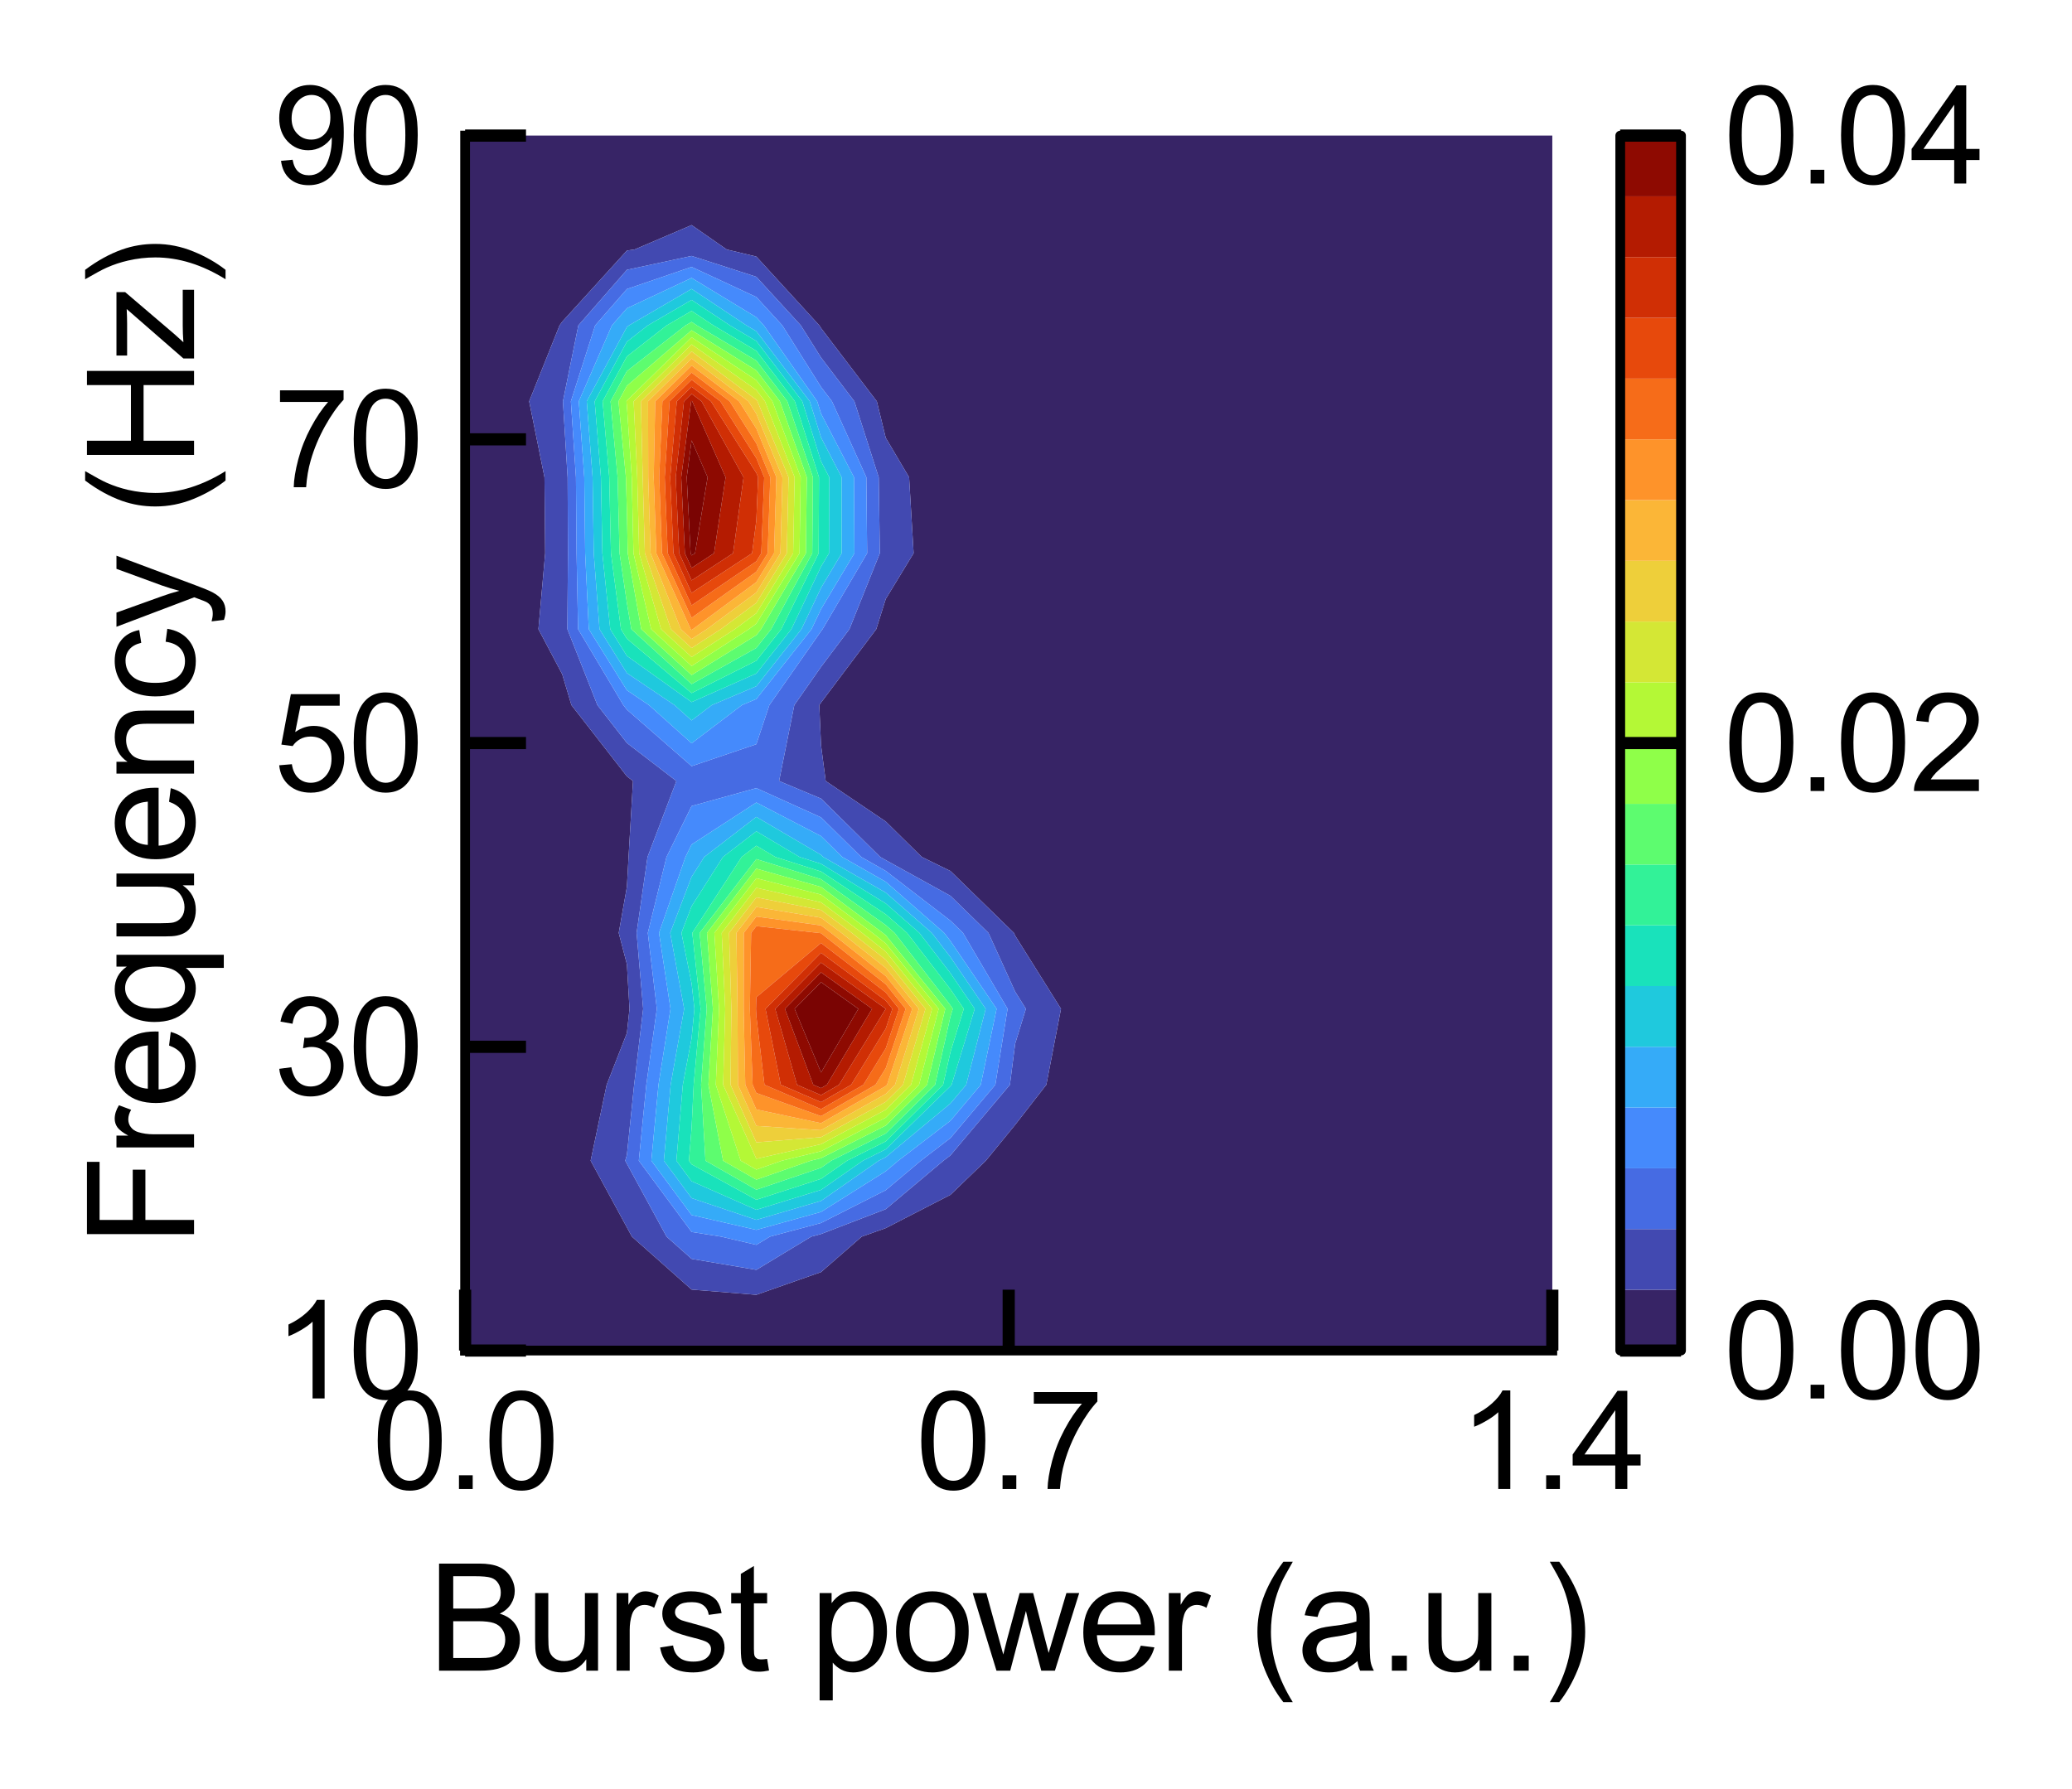 <?xml version="1.0" encoding="utf-8" standalone="no"?>
<!DOCTYPE svg PUBLIC "-//W3C//DTD SVG 1.1//EN"
  "http://www.w3.org/Graphics/SVG/1.1/DTD/svg11.dtd">
<svg xmlns:xlink="http://www.w3.org/1999/xlink" width="170.152pt" height="146.95pt" viewBox="0 0 170.152 146.95" xmlns="http://www.w3.org/2000/svg" version="1.1">
 <defs>
  <style type="text/css">*{stroke-linejoin: round; stroke-linecap: butt}</style>
 </defs>
 <g id="figure_1">
  <g id="patch_1">
   <path d="M 0 146.95 
L 170.152 146.95 
L 170.152 0 
L 0 0 
z
" style="fill: #ffffff"/>
  </g>
  <g id="axes_1">
   <g id="patch_2">
    <path d="M 38.195 110.929 
L 127.475 110.929 
L 127.475 11.137 
L 38.195 11.137 
z
" style="fill: #ffffff"/>
   </g>
   <g id="PathCollection_1">
    <path d="M 14.281 114.047 
L 19.595 114.047 
L 24.91 114.047 
L 30.224 114.047 
L 35.538 114.047 
L 40.852 114.047 
L 46.167 114.047 
L 51.481 114.047 
L 56.795 114.047 
L 62.11 114.047 
L 67.424 114.047 
L 72.738 114.047 
L 78.052 114.047 
L 83.367 114.047 
L 88.681 114.047 
L 93.995 114.047 
L 99.31 114.047 
L 104.624 114.047 
L 109.938 114.047 
L 115.252 114.047 
L 120.567 114.047 
L 125.881 114.047 
L 131.195 114.047 
L 136.51 114.047 
L 141.824 114.047 
L 147.138 114.047 
L 152.452 114.047 
L 157.767 114.047 
L 163.081 114.047 
L 163.081 107.81 
L 163.081 101.573 
L 163.081 95.336 
L 163.081 89.099 
L 163.081 82.862 
L 163.081 76.625 
L 163.081 70.388 
L 163.081 64.151 
L 163.081 57.914 
L 163.081 51.677 
L 163.081 45.44 
L 163.081 39.203 
L 163.081 32.966 
L 163.081 26.729 
L 163.081 20.492 
L 163.081 14.255 
L 163.081 8.018 
L 163.081 1.781 
L 157.767 1.781 
L 152.452 1.781 
L 147.138 1.781 
L 141.824 1.781 
L 136.51 1.781 
L 131.195 1.781 
L 125.881 1.781 
L 120.567 1.781 
L 115.252 1.781 
L 109.938 1.781 
L 104.624 1.781 
L 99.31 1.781 
L 93.995 1.781 
L 88.681 1.781 
L 83.367 1.781 
L 78.052 1.781 
L 72.738 1.781 
L 67.424 1.781 
L 62.11 1.781 
L 56.795 1.781 
L 51.481 1.781 
L 46.167 1.781 
L 40.852 1.781 
L 35.538 1.781 
L 30.224 1.781 
L 24.91 1.781 
L 19.595 1.781 
L 14.281 1.781 
L 8.967 1.781 
L 8.967 8.018 
L 8.967 14.255 
L 8.967 20.492 
L 8.967 26.729 
L 8.967 32.966 
L 8.967 39.203 
L 8.967 45.44 
L 8.967 51.677 
L 8.967 57.914 
L 8.967 64.151 
L 8.967 70.388 
L 8.967 76.625 
L 8.967 82.862 
L 8.967 89.099 
L 8.967 95.336 
L 8.967 101.573 
L 8.967 107.81 
L 8.967 114.047 
z
M 51.892 101.573 
L 51.481 100.819 
L 48.503 95.336 
L 49.819 89.099 
L 51.481 84.854 
L 51.695 82.862 
L 51.481 79.202 
L 50.81 76.625 
L 51.481 72.841 
L 51.617 70.388 
L 51.982 64.151 
L 51.481 63.766 
L 46.925 57.914 
L 46.167 55.377 
L 44.214 51.677 
L 44.77 45.44 
L 44.712 39.203 
L 43.454 32.966 
L 45.951 26.729 
L 46.167 26.426 
L 51.481 20.58 
L 52.11 20.492 
L 56.795 18.487 
L 59.676 20.492 
L 62.11 21.074 
L 67.284 26.729 
L 67.424 26.951 
L 72.005 32.966 
L 72.738 35.962 
L 74.655 39.203 
L 75.026 45.44 
L 72.738 49.197 
L 71.959 51.677 
L 67.424 57.708 
L 67.279 57.914 
L 67.424 61.212 
L 67.807 64.151 
L 72.738 67.475 
L 75.694 70.388 
L 78.052 71.543 
L 83.262 76.625 
L 83.367 76.855 
L 87.13 82.862 
L 85.925 89.099 
L 83.367 92.386 
L 80.958 95.336 
L 78.052 98.138 
L 72.738 100.873 
L 70.767 101.573 
L 67.424 104.486 
L 62.11 106.352 
L 56.795 105.923 
z
" clip-path="url(#pdaf47d805a)" style="fill: #372466"/>
   </g>
   <g id="PathCollection_2">
    <path d="M 56.795 105.923 
L 62.11 106.352 
L 67.424 104.486 
L 70.767 101.573 
L 72.738 100.873 
L 78.052 98.138 
L 80.958 95.336 
L 83.367 92.386 
L 85.925 89.099 
L 87.13 82.862 
L 83.367 76.855 
L 83.262 76.625 
L 78.052 71.543 
L 75.694 70.388 
L 72.738 67.475 
L 67.807 64.151 
L 67.424 61.212 
L 67.279 57.914 
L 67.424 57.708 
L 71.959 51.677 
L 72.738 49.197 
L 75.026 45.44 
L 74.655 39.203 
L 72.738 35.962 
L 72.005 32.966 
L 67.424 26.951 
L 67.284 26.729 
L 62.11 21.074 
L 59.676 20.492 
L 56.795 18.487 
L 52.11 20.492 
L 51.481 20.58 
L 46.167 26.426 
L 45.951 26.729 
L 43.454 32.966 
L 44.712 39.203 
L 44.77 45.44 
L 44.214 51.677 
L 46.167 55.377 
L 46.925 57.914 
L 51.481 63.766 
L 51.982 64.151 
L 51.617 70.388 
L 51.481 72.841 
L 50.81 76.625 
L 51.481 79.202 
L 51.695 82.862 
L 51.481 84.854 
L 49.819 89.099 
L 48.503 95.336 
L 51.481 100.819 
L 51.892 101.573 
z
M 54.737 101.573 
L 51.481 95.593 
L 51.342 95.336 
L 51.481 94.86 
L 52.075 89.099 
L 52.817 82.862 
L 52.278 76.625 
L 53.175 70.388 
L 55.545 64.151 
L 51.481 61.028 
L 49.057 57.914 
L 46.591 51.677 
L 46.64 45.44 
L 46.612 39.203 
L 46.227 32.966 
L 47.493 26.729 
L 51.481 22.161 
L 56.795 21.021 
L 62.11 22.736 
L 65.764 26.729 
L 67.424 29.37 
L 70.163 32.966 
L 72.16 39.203 
L 72.253 45.44 
L 69.754 51.677 
L 67.424 54.776 
L 65.23 57.914 
L 63.979 64.151 
L 67.424 65.595 
L 72.284 70.388 
L 72.738 70.647 
L 78.052 73.583 
L 81.171 76.625 
L 83.367 81.457 
L 84.247 82.862 
L 83.367 85.719 
L 82.934 89.099 
L 78.052 94.897 
L 77.479 95.336 
L 72.738 99.316 
L 67.424 101.358 
L 66.62 101.573 
L 62.11 104.301 
L 56.795 103.4 
z
" clip-path="url(#pdaf47d805a)" style="fill: #4249b1"/>
   </g>
   <g id="PathCollection_3">
    <path d="M 56.795 103.4 
L 62.11 104.301 
L 66.62 101.573 
L 67.424 101.358 
L 72.738 99.316 
L 77.479 95.336 
L 78.052 94.897 
L 82.934 89.099 
L 83.367 85.719 
L 84.247 82.862 
L 83.367 81.457 
L 81.171 76.625 
L 78.052 73.583 
L 72.738 70.647 
L 72.284 70.388 
L 67.424 65.595 
L 63.979 64.151 
L 65.23 57.914 
L 67.424 54.776 
L 69.754 51.677 
L 72.253 45.44 
L 72.16 39.203 
L 70.163 32.966 
L 67.424 29.37 
L 65.764 26.729 
L 62.11 22.736 
L 56.795 21.021 
L 51.481 22.161 
L 47.493 26.729 
L 46.227 32.966 
L 46.612 39.203 
L 46.64 45.44 
L 46.591 51.677 
L 49.057 57.914 
L 51.481 61.028 
L 55.545 64.151 
L 53.175 70.388 
L 52.278 76.625 
L 52.817 82.862 
L 52.075 89.099 
L 51.481 94.86 
L 51.342 95.336 
L 51.481 95.593 
L 54.737 101.573 
z
M 59.219 101.573 
L 56.795 101.19 
L 52.459 95.336 
L 53.075 89.099 
L 53.939 82.862 
L 53.198 76.625 
L 54.733 70.388 
L 56.795 66.204 
L 62.11 64.733 
L 67.424 67.136 
L 70.722 70.388 
L 72.738 71.537 
L 78.052 75.623 
L 79.08 76.625 
L 82.742 82.862 
L 81.737 89.099 
L 78.052 93.475 
L 75.624 95.336 
L 72.738 97.758 
L 67.424 100.452 
L 63.228 101.573 
L 62.11 102.249 
z
M 51.189 57.914 
L 47.471 51.677 
L 47.347 45.44 
L 47.296 39.203 
L 46.88 32.966 
L 48.873 26.729 
L 51.481 23.741 
L 56.795 21.924 
L 62.11 24.397 
L 64.244 26.729 
L 67.424 31.788 
L 68.321 32.966 
L 71.144 39.203 
L 71.209 45.44 
L 67.549 51.677 
L 67.424 51.844 
L 63.181 57.914 
L 62.11 61.129 
L 56.795 62.931 
L 51.481 58.289 
z
" clip-path="url(#pdaf47d805a)" style="fill: #466be3"/>
   </g>
   <g id="PathCollection_4">
    <path d="M 62.11 102.249 
L 63.228 101.573 
L 67.424 100.452 
L 72.738 97.758 
L 75.624 95.336 
L 78.052 93.475 
L 81.737 89.099 
L 82.742 82.862 
L 79.08 76.625 
L 78.052 75.623 
L 72.738 71.537 
L 70.722 70.388 
L 67.424 67.136 
L 62.11 64.733 
L 56.795 66.204 
L 54.733 70.388 
L 53.198 76.625 
L 53.939 82.862 
L 53.075 89.099 
L 52.459 95.336 
L 56.795 101.19 
L 59.219 101.573 
z
M 53.488 95.336 
L 54.075 89.099 
L 55.061 82.862 
L 54.119 76.625 
L 56.291 70.388 
L 56.795 69.365 
L 62.11 65.916 
L 67.424 68.676 
L 69.16 70.388 
L 72.738 72.428 
L 77.535 76.625 
L 78.052 77.297 
L 81.842 82.862 
L 80.54 89.099 
L 78.052 92.054 
L 73.768 95.336 
L 72.738 96.201 
L 67.424 99.545 
L 62.11 101.02 
L 56.795 99.801 
z
" clip-path="url(#pdaf47d805a)" style="fill: #458afc"/>
    <path d="M 51.481 58.289 
L 56.795 62.931 
L 62.11 61.129 
L 63.181 57.914 
L 67.424 51.844 
L 67.549 51.677 
L 71.209 45.44 
L 71.144 39.203 
L 68.321 32.966 
L 67.424 31.788 
L 64.244 26.729 
L 62.11 24.397 
L 56.795 21.924 
L 51.481 23.741 
L 48.873 26.729 
L 46.88 32.966 
L 47.296 39.203 
L 47.347 45.44 
L 47.471 51.677 
L 51.189 57.914 
z
M 53.292 57.914 
L 51.481 56.696 
L 48.352 51.677 
L 48.053 45.44 
L 47.98 39.203 
L 47.532 32.966 
L 50.252 26.729 
L 51.481 25.322 
L 56.795 22.828 
L 62.11 26.058 
L 62.723 26.729 
L 67.11 32.966 
L 67.424 33.974 
L 70.129 39.203 
L 70.165 45.44 
L 67.424 50.029 
L 66.642 51.677 
L 62.11 57.414 
L 60.928 57.914 
L 56.795 61.052 
z
" clip-path="url(#pdaf47d805a)" style="fill: #458afc"/>
   </g>
   <g id="PathCollection_5">
    <path d="M 56.795 99.801 
L 62.11 101.02 
L 67.424 99.545 
L 72.738 96.201 
L 73.768 95.336 
L 78.052 92.054 
L 80.54 89.099 
L 81.842 82.862 
L 78.052 77.297 
L 77.535 76.625 
L 72.738 72.428 
L 69.16 70.388 
L 67.424 68.676 
L 62.11 65.916 
L 56.795 69.365 
L 56.291 70.388 
L 54.119 76.625 
L 55.061 82.862 
L 54.075 89.099 
L 53.488 95.336 
z
M 54.517 95.336 
L 55.075 89.099 
L 56.183 82.862 
L 55.039 76.625 
L 56.795 72.02 
L 57.835 70.388 
L 62.11 67.099 
L 67.424 70.217 
L 67.598 70.388 
L 72.738 73.318 
L 76.517 76.625 
L 78.052 78.618 
L 80.943 82.862 
L 79.343 89.099 
L 78.052 90.632 
L 72.738 95.047 
L 72.16 95.336 
L 67.424 98.638 
L 62.11 100.195 
L 56.795 98.412 
z
" clip-path="url(#pdaf47d805a)" style="fill: #35abf8"/>
    <path d="M 56.795 61.052 
L 60.928 57.914 
L 62.11 57.414 
L 66.642 51.677 
L 67.424 50.029 
L 70.165 45.44 
L 70.129 39.203 
L 67.424 33.974 
L 67.11 32.966 
L 62.723 26.729 
L 62.11 26.058 
L 56.795 22.828 
L 51.481 25.322 
L 50.252 26.729 
L 47.532 32.966 
L 47.98 39.203 
L 48.053 45.44 
L 48.352 51.677 
L 51.481 56.696 
L 53.292 57.914 
z
M 55.39 57.914 
L 51.481 55.284 
L 49.232 51.677 
L 48.76 45.44 
L 48.664 39.203 
L 48.184 32.966 
L 51.481 26.862 
L 51.651 26.729 
L 56.795 23.731 
L 61.3 26.729 
L 62.11 27.209 
L 66.497 32.966 
L 67.424 35.937 
L 69.113 39.203 
L 69.121 45.44 
L 67.424 48.281 
L 65.814 51.677 
L 62.11 56.365 
L 58.453 57.914 
L 56.795 59.173 
z
" clip-path="url(#pdaf47d805a)" style="fill: #35abf8"/>
   </g>
   <g id="PathCollection_6">
    <path d="M 56.795 98.412 
L 62.11 100.195 
L 67.424 98.638 
L 72.16 95.336 
L 72.738 95.047 
L 78.052 90.632 
L 79.343 89.099 
L 80.943 82.862 
L 78.052 78.618 
L 76.517 76.625 
L 72.738 73.318 
L 67.598 70.388 
L 67.424 70.217 
L 62.11 67.099 
L 57.835 70.388 
L 56.795 72.02 
L 55.039 76.625 
L 56.183 82.862 
L 55.075 89.099 
L 54.517 95.336 
z
M 55.546 95.336 
L 56.075 89.099 
L 56.795 85.275 
L 57.025 82.862 
L 56.795 80.783 
L 55.96 76.625 
L 56.795 74.434 
L 59.372 70.388 
L 62.11 68.282 
L 65.655 70.388 
L 67.424 70.951 
L 72.738 74.208 
L 75.5 76.625 
L 78.052 79.939 
L 80.043 82.862 
L 78.146 89.099 
L 78.052 89.21 
L 72.738 94.398 
L 70.859 95.336 
L 67.424 97.732 
L 62.11 99.369 
L 56.795 97.023 
z
" clip-path="url(#pdaf47d805a)" style="fill: #1fc9dd"/>
    <path d="M 56.795 59.173 
L 58.453 57.914 
L 62.11 56.365 
L 65.814 51.677 
L 67.424 48.281 
L 69.121 45.44 
L 69.113 39.203 
L 67.424 35.937 
L 66.497 32.966 
L 62.11 27.209 
L 61.3 26.729 
L 56.795 23.731 
L 51.651 26.729 
L 51.481 26.862 
L 48.184 32.966 
L 48.664 39.203 
L 48.76 45.44 
L 49.232 51.677 
L 51.481 55.284 
L 55.39 57.914 
z
M 50.113 51.677 
L 49.466 45.44 
L 49.348 39.203 
L 48.836 32.966 
L 51.481 28.069 
L 53.201 26.729 
L 56.795 24.635 
L 59.943 26.729 
L 62.11 28.013 
L 65.884 32.966 
L 67.424 37.901 
L 68.097 39.203 
L 68.077 45.44 
L 67.424 46.533 
L 64.985 51.677 
L 62.11 55.317 
L 56.795 57.67 
L 51.481 53.872 
z
" clip-path="url(#pdaf47d805a)" style="fill: #1fc9dd"/>
   </g>
   <g id="PathCollection_7">
    <path d="M 56.795 97.023 
L 62.11 99.369 
L 67.424 97.732 
L 70.859 95.336 
L 72.738 94.398 
L 78.052 89.21 
L 78.146 89.099 
L 80.043 82.862 
L 78.052 79.939 
L 75.5 76.625 
L 72.738 74.208 
L 67.424 70.951 
L 65.655 70.388 
L 62.11 68.282 
L 59.372 70.388 
L 56.795 74.434 
L 55.96 76.625 
L 56.795 80.783 
L 57.025 82.862 
L 56.795 85.275 
L 56.075 89.099 
L 55.546 95.336 
z
M 56.575 95.336 
L 56.795 92.632 
L 56.965 89.099 
L 57.531 82.862 
L 56.851 76.625 
L 60.91 70.388 
L 62.11 69.465 
L 63.664 70.388 
L 67.424 71.583 
L 72.738 75.099 
L 74.483 76.625 
L 78.052 81.26 
L 79.144 82.862 
L 78.052 86.406 
L 77.446 89.099 
L 72.738 93.748 
L 69.559 95.336 
L 67.424 96.825 
L 62.11 98.544 
L 56.795 95.634 
z
" clip-path="url(#pdaf47d805a)" style="fill: #19e2bb"/>
    <path d="M 51.481 53.872 
L 56.795 57.67 
L 62.11 55.317 
L 64.985 51.677 
L 67.424 46.533 
L 68.077 45.44 
L 68.097 39.203 
L 67.424 37.901 
L 65.884 32.966 
L 62.11 28.013 
L 59.943 26.729 
L 56.795 24.635 
L 53.201 26.729 
L 51.481 28.069 
L 48.836 32.966 
L 49.348 39.203 
L 49.466 45.44 
L 50.113 51.677 
z
M 50.993 51.677 
L 50.172 45.44 
L 50.032 39.203 
L 49.488 32.966 
L 51.481 29.276 
L 54.751 26.729 
L 56.795 25.538 
L 58.586 26.729 
L 62.11 28.817 
L 65.271 32.966 
L 67.255 39.203 
L 67.228 45.44 
L 64.157 51.677 
L 62.11 54.268 
L 56.795 56.929 
L 51.481 52.46 
z
" clip-path="url(#pdaf47d805a)" style="fill: #19e2bb"/>
   </g>
   <g id="PathCollection_8">
    <path d="M 56.795 95.634 
L 62.11 98.544 
L 67.424 96.825 
L 69.559 95.336 
L 72.738 93.748 
L 77.446 89.099 
L 78.052 86.406 
L 79.144 82.862 
L 78.052 81.26 
L 74.483 76.625 
L 72.738 75.099 
L 67.424 71.583 
L 63.664 70.388 
L 62.11 69.465 
L 60.91 70.388 
L 56.851 76.625 
L 57.531 82.862 
L 56.965 89.099 
L 56.795 92.632 
L 56.575 95.336 
z
M 57.932 95.336 
L 57.57 89.099 
L 58.037 82.862 
L 57.455 76.625 
L 62.11 70.561 
L 67.424 72.216 
L 72.738 75.989 
L 73.465 76.625 
L 78.052 82.58 
L 78.244 82.862 
L 78.052 83.486 
L 76.788 89.099 
L 72.738 93.099 
L 68.259 95.336 
L 67.424 95.918 
L 62.11 97.718 
z
" clip-path="url(#pdaf47d805a)" style="fill: #32f298"/>
    <path d="M 51.481 52.46 
L 56.795 56.929 
L 62.11 54.268 
L 64.157 51.677 
L 67.228 45.44 
L 67.255 39.203 
L 65.271 32.966 
L 62.11 28.817 
L 58.586 26.729 
L 56.795 25.538 
L 54.751 26.729 
L 51.481 29.276 
L 49.488 32.966 
L 50.032 39.203 
L 50.172 45.44 
L 50.993 51.677 
z
M 51.844 51.677 
L 51.481 49.535 
L 50.879 45.44 
L 50.716 39.203 
L 50.14 32.966 
L 51.481 30.483 
L 56.301 26.729 
L 56.795 26.441 
L 57.228 26.729 
L 62.11 29.621 
L 64.658 32.966 
L 66.755 39.203 
L 66.704 45.44 
L 63.328 51.677 
L 62.11 53.22 
L 56.795 56.188 
z
" clip-path="url(#pdaf47d805a)" style="fill: #32f298"/>
   </g>
   <g id="PathCollection_9">
    <path d="M 62.11 97.718 
L 67.424 95.918 
L 68.259 95.336 
L 72.738 93.099 
L 76.788 89.099 
L 78.052 83.486 
L 78.244 82.862 
L 78.052 82.58 
L 73.465 76.625 
L 72.738 75.989 
L 67.424 72.216 
L 62.11 70.561 
L 57.455 76.625 
L 58.037 82.862 
L 57.57 89.099 
L 57.932 95.336 
z
M 59.38 95.336 
L 58.175 89.099 
L 58.542 82.862 
L 58.059 76.625 
L 62.11 71.348 
L 67.424 72.849 
L 72.496 76.625 
L 72.738 76.817 
L 77.625 82.862 
L 76.131 89.099 
L 72.738 92.449 
L 67.424 95.13 
L 66.576 95.336 
L 62.11 96.893 
z
" clip-path="url(#pdaf47d805a)" style="fill: #5dfc6f"/>
    <path d="M 56.795 56.188 
L 62.11 53.22 
L 63.328 51.677 
L 66.704 45.44 
L 66.755 39.203 
L 64.658 32.966 
L 62.11 29.621 
L 57.228 26.729 
L 56.795 26.441 
L 56.301 26.729 
L 51.481 30.483 
L 50.14 32.966 
L 50.716 39.203 
L 50.879 45.44 
L 51.481 49.535 
L 51.844 51.677 
z
M 52.657 51.677 
L 51.55 45.44 
L 51.481 41.99 
L 51.399 39.203 
L 50.792 32.966 
L 51.481 31.69 
L 56.795 27.125 
L 62.11 30.426 
L 64.046 32.966 
L 66.255 39.203 
L 66.181 45.44 
L 62.5 51.677 
L 62.11 52.171 
L 56.795 55.447 
z
" clip-path="url(#pdaf47d805a)" style="fill: #5dfc6f"/>
   </g>
   <g id="PathCollection_10">
    <path d="M 62.11 96.893 
L 66.576 95.336 
L 67.424 95.13 
L 72.738 92.449 
L 76.131 89.099 
L 77.625 82.862 
L 72.738 76.817 
L 72.496 76.625 
L 67.424 72.849 
L 62.11 71.348 
L 58.059 76.625 
L 58.542 82.862 
L 58.175 89.099 
L 59.38 95.336 
z
M 60.827 95.336 
L 58.781 89.099 
L 59.048 82.862 
L 58.663 76.625 
L 62.11 72.135 
L 67.424 73.482 
L 71.646 76.625 
L 72.738 77.488 
L 77.082 82.862 
L 75.473 89.099 
L 72.738 91.8 
L 67.424 94.555 
L 64.208 95.336 
L 62.11 96.067 
z
" clip-path="url(#pdaf47d805a)" style="fill: #8fff49"/>
    <path d="M 56.795 55.447 
L 62.11 52.171 
L 62.5 51.677 
L 66.181 45.44 
L 66.255 39.203 
L 64.046 32.966 
L 62.11 30.426 
L 56.795 27.125 
L 51.481 31.69 
L 50.792 32.966 
L 51.399 39.203 
L 51.481 41.99 
L 51.55 45.44 
L 52.657 51.677 
z
M 53.471 51.677 
L 52.02 45.44 
L 51.879 39.203 
L 51.481 33.345 
L 51.444 32.966 
L 51.481 32.898 
L 56.795 27.705 
L 62.11 31.23 
L 63.433 32.966 
L 65.755 39.203 
L 65.657 45.44 
L 62.11 51.226 
L 61.501 51.677 
L 56.795 54.706 
z
" clip-path="url(#pdaf47d805a)" style="fill: #8fff49"/>
   </g>
   <g id="PathCollection_11">
    <path d="M 62.11 96.067 
L 64.208 95.336 
L 67.424 94.555 
L 72.738 91.8 
L 75.473 89.099 
L 77.082 82.862 
L 72.738 77.488 
L 71.646 76.625 
L 67.424 73.482 
L 62.11 72.135 
L 58.663 76.625 
L 59.048 82.862 
L 58.781 89.099 
L 60.827 95.336 
z
M 59.386 89.099 
L 59.554 82.862 
L 59.267 76.625 
L 62.11 72.922 
L 67.424 74.115 
L 70.796 76.625 
L 72.738 78.16 
L 76.539 82.862 
L 74.815 89.099 
L 72.738 91.15 
L 67.424 93.979 
L 62.11 95.182 
z
" clip-path="url(#pdaf47d805a)" style="fill: #b4f836"/>
    <path d="M 56.795 54.706 
L 61.501 51.677 
L 62.11 51.226 
L 65.657 45.44 
L 65.755 39.203 
L 63.433 32.966 
L 62.11 31.23 
L 56.795 27.705 
L 51.481 32.898 
L 51.444 32.966 
L 51.481 33.345 
L 51.879 39.203 
L 52.02 45.44 
L 53.471 51.677 
z
M 54.284 51.677 
L 52.489 45.44 
L 52.33 39.203 
L 52.038 32.966 
L 56.795 28.286 
L 62.11 32.034 
L 62.82 32.966 
L 65.255 39.203 
L 65.134 45.44 
L 62.11 50.372 
L 60.349 51.677 
L 56.795 53.965 
z
" clip-path="url(#pdaf47d805a)" style="fill: #b4f836"/>
   </g>
   <g id="PathCollection_12">
    <path d="M 62.11 95.182 
L 67.424 93.979 
L 72.738 91.15 
L 74.815 89.099 
L 76.539 82.862 
L 72.738 78.16 
L 70.796 76.625 
L 67.424 74.115 
L 62.11 72.922 
L 59.267 76.625 
L 59.554 82.862 
L 59.386 89.099 
z
M 59.991 89.099 
L 60.06 82.862 
L 59.871 76.625 
L 62.11 73.709 
L 67.424 74.747 
L 69.946 76.625 
L 72.738 78.832 
L 75.996 82.862 
L 74.157 89.099 
L 72.738 90.501 
L 67.424 93.403 
L 62.11 93.83 
z
" clip-path="url(#pdaf47d805a)" style="fill: #d4e735"/>
    <path d="M 56.795 53.965 
L 60.349 51.677 
L 62.11 50.372 
L 65.134 45.44 
L 65.255 39.203 
L 62.82 32.966 
L 62.11 32.034 
L 56.795 28.286 
L 52.038 32.966 
L 52.33 39.203 
L 52.489 45.44 
L 54.284 51.677 
z
M 55.097 51.677 
L 52.958 45.44 
L 52.782 39.203 
L 52.628 32.966 
L 56.795 28.866 
L 62.11 32.838 
L 62.207 32.966 
L 64.755 39.203 
L 64.611 45.44 
L 62.11 49.518 
L 59.198 51.677 
L 56.795 53.224 
z
" clip-path="url(#pdaf47d805a)" style="fill: #d4e735"/>
   </g>
   <g id="PathCollection_13">
    <path d="M 62.11 93.83 
L 67.424 93.403 
L 72.738 90.501 
L 74.157 89.099 
L 75.996 82.862 
L 72.738 78.832 
L 69.946 76.625 
L 67.424 74.747 
L 62.11 73.709 
L 59.871 76.625 
L 60.06 82.862 
L 59.991 89.099 
z
M 60.597 89.099 
L 60.565 82.862 
L 60.475 76.625 
L 62.11 74.496 
L 67.424 75.38 
L 69.096 76.625 
L 72.738 79.504 
L 75.453 82.862 
L 73.5 89.099 
L 72.738 89.851 
L 67.424 92.828 
L 62.11 92.478 
z
" clip-path="url(#pdaf47d805a)" style="fill: #eecf3a"/>
    <path d="M 56.795 53.224 
L 59.198 51.677 
L 62.11 49.518 
L 64.611 45.44 
L 64.755 39.203 
L 62.207 32.966 
L 62.11 32.838 
L 56.795 28.866 
L 52.628 32.966 
L 52.782 39.203 
L 52.958 45.44 
L 55.097 51.677 
z
M 55.911 51.677 
L 53.427 45.44 
L 53.233 39.203 
L 53.218 32.966 
L 56.795 29.447 
L 61.462 32.966 
L 62.11 33.988 
L 64.255 39.203 
L 64.087 45.44 
L 62.11 48.665 
L 58.047 51.677 
L 56.795 52.483 
z
" clip-path="url(#pdaf47d805a)" style="fill: #eecf3a"/>
   </g>
   <g id="PathCollection_14">
    <path d="M 62.11 92.478 
L 67.424 92.828 
L 72.738 89.851 
L 73.5 89.099 
L 75.453 82.862 
L 72.738 79.504 
L 69.096 76.625 
L 67.424 75.38 
L 62.11 74.496 
L 60.475 76.625 
L 60.565 82.862 
L 60.597 89.099 
z
M 61.202 89.099 
L 61.071 82.862 
L 61.08 76.625 
L 62.11 75.283 
L 67.424 76.013 
L 68.246 76.625 
L 72.738 80.175 
L 74.91 82.862 
L 72.842 89.099 
L 72.738 89.202 
L 67.424 92.252 
L 62.11 91.126 
z
" clip-path="url(#pdaf47d805a)" style="fill: #fbb637"/>
    <path d="M 56.795 52.483 
L 58.047 51.677 
L 62.11 48.665 
L 64.087 45.44 
L 64.255 39.203 
L 62.11 33.988 
L 61.462 32.966 
L 56.795 29.447 
L 53.218 32.966 
L 53.233 39.203 
L 53.427 45.44 
L 55.911 51.677 
z
M 56.724 51.677 
L 53.896 45.44 
L 53.685 39.203 
L 53.808 32.966 
L 56.795 30.028 
L 60.693 32.966 
L 62.11 35.203 
L 63.755 39.203 
L 63.564 45.44 
L 62.11 47.811 
L 56.896 51.677 
L 56.795 51.742 
z
" clip-path="url(#pdaf47d805a)" style="fill: #fbb637"/>
   </g>
   <g id="PathCollection_15">
    <path d="M 62.11 91.126 
L 67.424 92.252 
L 72.738 89.202 
L 72.842 89.099 
L 74.91 82.862 
L 72.738 80.175 
L 68.246 76.625 
L 67.424 76.013 
L 62.11 75.283 
L 61.08 76.625 
L 61.071 82.862 
L 61.202 89.099 
z
M 61.807 89.099 
L 61.577 82.862 
L 61.684 76.625 
L 62.11 76.07 
L 67.191 76.625 
L 67.424 76.651 
L 72.738 80.847 
L 74.367 82.862 
L 72.738 87.733 
L 71.897 89.099 
L 67.424 91.676 
L 62.11 89.774 
z
" clip-path="url(#pdaf47d805a)" style="fill: #fe932a"/>
    <path d="M 56.795 51.742 
L 56.896 51.677 
L 62.11 47.811 
L 63.564 45.44 
L 63.755 39.203 
L 62.11 35.203 
L 60.693 32.966 
L 56.795 30.028 
L 53.808 32.966 
L 53.685 39.203 
L 53.896 45.44 
L 56.724 51.677 
z
M 54.366 45.44 
L 54.136 39.203 
L 54.398 32.966 
L 56.795 30.608 
L 59.923 32.966 
L 62.11 36.419 
L 63.255 39.203 
L 63.04 45.44 
L 62.11 46.958 
L 56.795 50.743 
z
" clip-path="url(#pdaf47d805a)" style="fill: #fe932a"/>
   </g>
   <g id="PathCollection_16">
    <path d="M 62.11 89.774 
L 67.424 91.676 
L 71.897 89.099 
L 72.738 87.733 
L 74.367 82.862 
L 72.738 80.847 
L 67.424 76.651 
L 67.191 76.625 
L 62.11 76.07 
L 61.684 76.625 
L 61.577 82.862 
L 61.807 89.099 
z
M 62.778 89.099 
L 62.11 83.461 
L 62.083 82.862 
L 62.11 81.91 
L 67.424 77.456 
L 72.738 81.519 
L 73.824 82.862 
L 72.738 86.109 
L 70.898 89.099 
L 67.424 91.101 
z
" clip-path="url(#pdaf47d805a)" style="fill: #f66c19"/>
    <path d="M 56.795 50.743 
L 62.11 46.958 
L 63.04 45.44 
L 63.255 39.203 
L 62.11 36.419 
L 59.923 32.966 
L 56.795 30.608 
L 54.398 32.966 
L 54.136 39.203 
L 54.366 45.44 
z
M 54.835 45.44 
L 54.588 39.203 
L 54.988 32.966 
L 56.795 31.189 
L 59.153 32.966 
L 62.11 37.634 
L 62.755 39.203 
L 62.517 45.44 
L 62.11 46.104 
L 56.795 49.719 
z
" clip-path="url(#pdaf47d805a)" style="fill: #f66c19"/>
   </g>
   <g id="PathCollection_17">
    <path d="M 67.424 91.101 
L 70.898 89.099 
L 72.738 86.109 
L 73.824 82.862 
L 72.738 81.519 
L 67.424 77.456 
L 62.11 81.91 
L 62.083 82.862 
L 62.11 83.461 
L 62.778 89.099 
z
M 64.115 89.099 
L 62.864 82.862 
L 67.424 78.26 
L 72.738 82.19 
L 73.281 82.862 
L 72.738 84.486 
L 69.898 89.099 
L 67.424 90.525 
z
" clip-path="url(#pdaf47d805a)" style="fill: #e7490c"/>
    <path d="M 56.795 49.719 
L 62.11 46.104 
L 62.517 45.44 
L 62.755 39.203 
L 62.11 37.634 
L 59.153 32.966 
L 56.795 31.189 
L 54.988 32.966 
L 54.588 39.203 
L 54.835 45.44 
z
M 55.304 45.44 
L 55.04 39.203 
L 55.579 32.966 
L 56.795 31.769 
L 58.383 32.966 
L 62.11 38.849 
L 62.255 39.203 
L 62.11 42.74 
L 61.762 45.44 
L 56.795 48.695 
z
" clip-path="url(#pdaf47d805a)" style="fill: #e7490c"/>
   </g>
   <g id="PathCollection_18">
    <path d="M 67.424 90.525 
L 69.898 89.099 
L 72.738 84.486 
L 73.281 82.862 
L 72.738 82.19 
L 67.424 78.26 
L 62.864 82.862 
L 64.115 89.099 
z
M 65.451 89.099 
L 63.661 82.862 
L 67.424 79.064 
L 72.738 82.862 
L 72.738 82.862 
L 72.738 82.863 
L 68.899 89.099 
L 67.424 89.949 
z
" clip-path="url(#pdaf47d805a)" style="fill: #d02f05"/>
    <path d="M 56.795 48.695 
L 61.762 45.44 
L 62.11 42.74 
L 62.255 39.203 
L 62.11 38.849 
L 58.383 32.966 
L 56.795 31.769 
L 55.579 32.966 
L 55.04 39.203 
L 55.304 45.44 
z
M 55.773 45.44 
L 55.491 39.203 
L 56.169 32.966 
L 56.795 32.35 
L 57.613 32.966 
L 61.062 39.203 
L 60.199 45.44 
L 56.795 47.671 
z
" clip-path="url(#pdaf47d805a)" style="fill: #d02f05"/>
   </g>
   <g id="PathCollection_19">
    <path d="M 67.424 89.949 
L 68.899 89.099 
L 72.738 82.863 
L 72.738 82.862 
L 72.738 82.862 
L 67.424 79.064 
L 63.661 82.862 
L 65.451 89.099 
z
M 66.787 89.099 
L 64.458 82.862 
L 67.424 79.868 
L 71.613 82.862 
L 67.9 89.099 
L 67.424 89.374 
z
" clip-path="url(#pdaf47d805a)" style="fill: #b41b01"/>
    <path d="M 56.795 47.671 
L 60.199 45.44 
L 61.062 39.203 
L 57.613 32.966 
L 56.795 32.35 
L 56.169 32.966 
L 55.491 39.203 
L 55.773 45.44 
z
M 56.243 45.44 
L 55.943 39.203 
L 56.759 32.966 
L 56.795 32.93 
L 56.843 32.966 
L 59.585 39.203 
L 58.636 45.44 
L 56.795 46.647 
z
" clip-path="url(#pdaf47d805a)" style="fill: #b41b01"/>
   </g>
   <g id="PathCollection_20">
    <path d="M 67.424 89.374 
L 67.9 89.099 
L 71.613 82.862 
L 67.424 79.868 
L 64.458 82.862 
L 66.787 89.099 
z
M 65.254 82.862 
L 67.424 80.672 
L 70.488 82.862 
L 67.424 88.093 
z
" clip-path="url(#pdaf47d805a)" style="fill: #8e0a01"/>
    <path d="M 56.795 46.647 
L 58.636 45.44 
L 59.585 39.203 
L 56.843 32.966 
L 56.795 32.93 
L 56.759 32.966 
L 55.943 39.203 
L 56.243 45.44 
z
M 56.712 45.44 
L 56.394 39.203 
L 56.795 36.17 
L 58.108 39.203 
L 57.074 45.44 
L 56.795 45.623 
z
" clip-path="url(#pdaf47d805a)" style="fill: #8e0a01"/>
   </g>
   <g id="PathCollection_21">
    <path d="M 67.424 88.093 
L 70.488 82.862 
L 67.424 80.672 
L 65.254 82.862 
z
" clip-path="url(#pdaf47d805a)" style="fill: #7a0403"/>
    <path d="M 56.795 45.623 
L 57.074 45.44 
L 58.108 39.203 
L 56.795 36.17 
L 56.394 39.203 
L 56.712 45.44 
z
" clip-path="url(#pdaf47d805a)" style="fill: #7a0403"/>
   </g>
   <g id="matplotlib.axis_1">
    <g id="xtick_1">
     <g id="line2d_1">
      <defs>
       <path id="m17fd5f1b7d" d="M 0 0 
L 0 -5 
" style="stroke: #000000"/>
      </defs>
      <g>
       <use xlink:href="#m17fd5f1b7d" x="38.195" y="110.929" style="stroke: #000000"/>
      </g>
     </g>
     <g id="text_1">
      <!-- 0.0 -->
      <g transform="translate(30.55 122.302) scale(0.11 -0.11)">
       <defs>
        <path id="ArialMT-30" d="M 266 2259 
Q 266 3072 433 3567 
Q 600 4063 929 4331 
Q 1259 4600 1759 4600 
Q 2128 4600 2406 4451 
Q 2684 4303 2865 4023 
Q 3047 3744 3150 3342 
Q 3253 2941 3253 2259 
Q 3253 1453 3087 958 
Q 2922 463 2592 192 
Q 2263 -78 1759 -78 
Q 1097 -78 719 397 
Q 266 969 266 2259 
z
M 844 2259 
Q 844 1131 1108 757 
Q 1372 384 1759 384 
Q 2147 384 2411 759 
Q 2675 1134 2675 2259 
Q 2675 3391 2411 3762 
Q 2147 4134 1753 4134 
Q 1366 4134 1134 3806 
Q 844 3388 844 2259 
z
" transform="scale(0.016)"/>
        <path id="ArialMT-2e" d="M 581 0 
L 581 641 
L 1222 641 
L 1222 0 
L 581 0 
z
" transform="scale(0.016)"/>
       </defs>
       <use xlink:href="#ArialMT-30"/>
       <use xlink:href="#ArialMT-2e" x="55.615"/>
       <use xlink:href="#ArialMT-30" x="83.398"/>
      </g>
     </g>
    </g>
    <g id="xtick_2">
     <g id="line2d_2">
      <g>
       <use xlink:href="#m17fd5f1b7d" x="82.835" y="110.929" style="stroke: #000000"/>
      </g>
     </g>
     <g id="text_2">
      <!-- 0.7 -->
      <g transform="translate(75.19 122.302) scale(0.11 -0.11)">
       <defs>
        <path id="ArialMT-37" d="M 303 3981 
L 303 4522 
L 3269 4522 
L 3269 4084 
Q 2831 3619 2401 2847 
Q 1972 2075 1738 1259 
Q 1569 684 1522 0 
L 944 0 
Q 953 541 1156 1306 
Q 1359 2072 1739 2783 
Q 2119 3494 2547 3981 
L 303 3981 
z
" transform="scale(0.016)"/>
       </defs>
       <use xlink:href="#ArialMT-30"/>
       <use xlink:href="#ArialMT-2e" x="55.615"/>
       <use xlink:href="#ArialMT-37" x="83.398"/>
      </g>
     </g>
    </g>
    <g id="xtick_3">
     <g id="line2d_3">
      <g>
       <use xlink:href="#m17fd5f1b7d" x="127.475" y="110.929" style="stroke: #000000"/>
      </g>
     </g>
     <g id="text_3">
      <!-- 1.4 -->
      <g transform="translate(119.83 122.302) scale(0.11 -0.11)">
       <defs>
        <path id="ArialMT-31" d="M 2384 0 
L 1822 0 
L 1822 3584 
Q 1619 3391 1289 3197 
Q 959 3003 697 2906 
L 697 3450 
Q 1169 3672 1522 3987 
Q 1875 4303 2022 4600 
L 2384 4600 
L 2384 0 
z
" transform="scale(0.016)"/>
        <path id="ArialMT-34" d="M 2069 0 
L 2069 1097 
L 81 1097 
L 81 1613 
L 2172 4581 
L 2631 4581 
L 2631 1613 
L 3250 1613 
L 3250 1097 
L 2631 1097 
L 2631 0 
L 2069 0 
z
M 2069 1613 
L 2069 3678 
L 634 1613 
L 2069 1613 
z
" transform="scale(0.016)"/>
       </defs>
       <use xlink:href="#ArialMT-31"/>
       <use xlink:href="#ArialMT-2e" x="55.615"/>
       <use xlink:href="#ArialMT-34" x="83.398"/>
      </g>
     </g>
    </g>
    <g id="text_4">
     <!-- Burst power (a.u.) -->
     <g transform="translate(35.155 137.224) scale(0.12 -0.12)">
      <defs>
       <path id="ArialMT-42" d="M 469 0 
L 469 4581 
L 2188 4581 
Q 2713 4581 3030 4442 
Q 3347 4303 3526 4014 
Q 3706 3725 3706 3409 
Q 3706 3116 3547 2856 
Q 3388 2597 3066 2438 
Q 3481 2316 3704 2022 
Q 3928 1728 3928 1328 
Q 3928 1006 3792 729 
Q 3656 453 3456 303 
Q 3256 153 2954 76 
Q 2653 0 2216 0 
L 469 0 
z
M 1075 2656 
L 2066 2656 
Q 2469 2656 2644 2709 
Q 2875 2778 2992 2937 
Q 3109 3097 3109 3338 
Q 3109 3566 3000 3739 
Q 2891 3913 2687 3977 
Q 2484 4041 1991 4041 
L 1075 4041 
L 1075 2656 
z
M 1075 541 
L 2216 541 
Q 2509 541 2628 563 
Q 2838 600 2978 687 
Q 3119 775 3209 942 
Q 3300 1109 3300 1328 
Q 3300 1584 3169 1773 
Q 3038 1963 2805 2039 
Q 2572 2116 2134 2116 
L 1075 2116 
L 1075 541 
z
" transform="scale(0.016)"/>
       <path id="ArialMT-75" d="M 2597 0 
L 2597 488 
Q 2209 -75 1544 -75 
Q 1250 -75 995 37 
Q 741 150 617 320 
Q 494 491 444 738 
Q 409 903 409 1263 
L 409 3319 
L 972 3319 
L 972 1478 
Q 972 1038 1006 884 
Q 1059 663 1231 536 
Q 1403 409 1656 409 
Q 1909 409 2131 539 
Q 2353 669 2445 892 
Q 2538 1116 2538 1541 
L 2538 3319 
L 3100 3319 
L 3100 0 
L 2597 0 
z
" transform="scale(0.016)"/>
       <path id="ArialMT-72" d="M 416 0 
L 416 3319 
L 922 3319 
L 922 2816 
Q 1116 3169 1280 3281 
Q 1444 3394 1641 3394 
Q 1925 3394 2219 3213 
L 2025 2691 
Q 1819 2813 1613 2813 
Q 1428 2813 1281 2702 
Q 1134 2591 1072 2394 
Q 978 2094 978 1738 
L 978 0 
L 416 0 
z
" transform="scale(0.016)"/>
       <path id="ArialMT-73" d="M 197 991 
L 753 1078 
Q 800 744 1014 566 
Q 1228 388 1613 388 
Q 2000 388 2187 545 
Q 2375 703 2375 916 
Q 2375 1106 2209 1216 
Q 2094 1291 1634 1406 
Q 1016 1563 777 1677 
Q 538 1791 414 1992 
Q 291 2194 291 2438 
Q 291 2659 392 2848 
Q 494 3038 669 3163 
Q 800 3259 1026 3326 
Q 1253 3394 1513 3394 
Q 1903 3394 2198 3281 
Q 2494 3169 2634 2976 
Q 2775 2784 2828 2463 
L 2278 2388 
Q 2241 2644 2061 2787 
Q 1881 2931 1553 2931 
Q 1166 2931 1000 2803 
Q 834 2675 834 2503 
Q 834 2394 903 2306 
Q 972 2216 1119 2156 
Q 1203 2125 1616 2013 
Q 2213 1853 2448 1751 
Q 2684 1650 2818 1456 
Q 2953 1263 2953 975 
Q 2953 694 2789 445 
Q 2625 197 2315 61 
Q 2006 -75 1616 -75 
Q 969 -75 630 194 
Q 291 463 197 991 
z
" transform="scale(0.016)"/>
       <path id="ArialMT-74" d="M 1650 503 
L 1731 6 
Q 1494 -44 1306 -44 
Q 1000 -44 831 53 
Q 663 150 594 308 
Q 525 466 525 972 
L 525 2881 
L 113 2881 
L 113 3319 
L 525 3319 
L 525 4141 
L 1084 4478 
L 1084 3319 
L 1650 3319 
L 1650 2881 
L 1084 2881 
L 1084 941 
Q 1084 700 1114 631 
Q 1144 563 1211 522 
Q 1278 481 1403 481 
Q 1497 481 1650 503 
z
" transform="scale(0.016)"/>
       <path id="ArialMT-20" transform="scale(0.016)"/>
       <path id="ArialMT-70" d="M 422 -1272 
L 422 3319 
L 934 3319 
L 934 2888 
Q 1116 3141 1344 3267 
Q 1572 3394 1897 3394 
Q 2322 3394 2647 3175 
Q 2972 2956 3137 2557 
Q 3303 2159 3303 1684 
Q 3303 1175 3120 767 
Q 2938 359 2589 142 
Q 2241 -75 1856 -75 
Q 1575 -75 1351 44 
Q 1128 163 984 344 
L 984 -1272 
L 422 -1272 
z
M 931 1641 
Q 931 1000 1190 694 
Q 1450 388 1819 388 
Q 2194 388 2461 705 
Q 2728 1022 2728 1688 
Q 2728 2322 2467 2637 
Q 2206 2953 1844 2953 
Q 1484 2953 1207 2617 
Q 931 2281 931 1641 
z
" transform="scale(0.016)"/>
       <path id="ArialMT-6f" d="M 213 1659 
Q 213 2581 725 3025 
Q 1153 3394 1769 3394 
Q 2453 3394 2887 2945 
Q 3322 2497 3322 1706 
Q 3322 1066 3130 698 
Q 2938 331 2570 128 
Q 2203 -75 1769 -75 
Q 1072 -75 642 372 
Q 213 819 213 1659 
z
M 791 1659 
Q 791 1022 1069 705 
Q 1347 388 1769 388 
Q 2188 388 2466 706 
Q 2744 1025 2744 1678 
Q 2744 2294 2464 2611 
Q 2184 2928 1769 2928 
Q 1347 2928 1069 2612 
Q 791 2297 791 1659 
z
" transform="scale(0.016)"/>
       <path id="ArialMT-77" d="M 1034 0 
L 19 3319 
L 600 3319 
L 1128 1403 
L 1325 691 
Q 1338 744 1497 1375 
L 2025 3319 
L 2603 3319 
L 3100 1394 
L 3266 759 
L 3456 1400 
L 4025 3319 
L 4572 3319 
L 3534 0 
L 2950 0 
L 2422 1988 
L 2294 2553 
L 1622 0 
L 1034 0 
z
" transform="scale(0.016)"/>
       <path id="ArialMT-65" d="M 2694 1069 
L 3275 997 
Q 3138 488 2766 206 
Q 2394 -75 1816 -75 
Q 1088 -75 661 373 
Q 234 822 234 1631 
Q 234 2469 665 2931 
Q 1097 3394 1784 3394 
Q 2450 3394 2872 2941 
Q 3294 2488 3294 1666 
Q 3294 1616 3291 1516 
L 816 1516 
Q 847 969 1125 678 
Q 1403 388 1819 388 
Q 2128 388 2347 550 
Q 2566 713 2694 1069 
z
M 847 1978 
L 2700 1978 
Q 2663 2397 2488 2606 
Q 2219 2931 1791 2931 
Q 1403 2931 1139 2672 
Q 875 2413 847 1978 
z
" transform="scale(0.016)"/>
       <path id="ArialMT-28" d="M 1497 -1347 
Q 1031 -759 709 28 
Q 388 816 388 1659 
Q 388 2403 628 3084 
Q 909 3875 1497 4659 
L 1900 4659 
Q 1522 4009 1400 3731 
Q 1209 3300 1100 2831 
Q 966 2247 966 1656 
Q 966 153 1900 -1347 
L 1497 -1347 
z
" transform="scale(0.016)"/>
       <path id="ArialMT-61" d="M 2588 409 
Q 2275 144 1986 34 
Q 1697 -75 1366 -75 
Q 819 -75 525 192 
Q 231 459 231 875 
Q 231 1119 342 1320 
Q 453 1522 633 1644 
Q 813 1766 1038 1828 
Q 1203 1872 1538 1913 
Q 2219 1994 2541 2106 
Q 2544 2222 2544 2253 
Q 2544 2597 2384 2738 
Q 2169 2928 1744 2928 
Q 1347 2928 1158 2789 
Q 969 2650 878 2297 
L 328 2372 
Q 403 2725 575 2942 
Q 747 3159 1072 3276 
Q 1397 3394 1825 3394 
Q 2250 3394 2515 3294 
Q 2781 3194 2906 3042 
Q 3031 2891 3081 2659 
Q 3109 2516 3109 2141 
L 3109 1391 
Q 3109 606 3145 398 
Q 3181 191 3288 0 
L 2700 0 
Q 2613 175 2588 409 
z
M 2541 1666 
Q 2234 1541 1622 1453 
Q 1275 1403 1131 1340 
Q 988 1278 909 1158 
Q 831 1038 831 891 
Q 831 666 1001 516 
Q 1172 366 1500 366 
Q 1825 366 2078 508 
Q 2331 650 2450 897 
Q 2541 1088 2541 1459 
L 2541 1666 
z
" transform="scale(0.016)"/>
       <path id="ArialMT-29" d="M 791 -1347 
L 388 -1347 
Q 1322 153 1322 1656 
Q 1322 2244 1188 2822 
Q 1081 3291 891 3722 
Q 769 4003 388 4659 
L 791 4659 
Q 1378 3875 1659 3084 
Q 1900 2403 1900 1659 
Q 1900 816 1576 28 
Q 1253 -759 791 -1347 
z
" transform="scale(0.016)"/>
      </defs>
      <use xlink:href="#ArialMT-42"/>
      <use xlink:href="#ArialMT-75" x="66.699"/>
      <use xlink:href="#ArialMT-72" x="122.314"/>
      <use xlink:href="#ArialMT-73" x="155.615"/>
      <use xlink:href="#ArialMT-74" x="205.615"/>
      <use xlink:href="#ArialMT-20" x="233.398"/>
      <use xlink:href="#ArialMT-70" x="261.182"/>
      <use xlink:href="#ArialMT-6f" x="316.797"/>
      <use xlink:href="#ArialMT-77" x="372.412"/>
      <use xlink:href="#ArialMT-65" x="444.629"/>
      <use xlink:href="#ArialMT-72" x="500.244"/>
      <use xlink:href="#ArialMT-20" x="533.545"/>
      <use xlink:href="#ArialMT-28" x="561.328"/>
      <use xlink:href="#ArialMT-61" x="594.629"/>
      <use xlink:href="#ArialMT-2e" x="650.244"/>
      <use xlink:href="#ArialMT-75" x="678.027"/>
      <use xlink:href="#ArialMT-2e" x="733.643"/>
      <use xlink:href="#ArialMT-29" x="761.426"/>
     </g>
    </g>
   </g>
   <g id="matplotlib.axis_2">
    <g id="ytick_1">
     <g id="line2d_4">
      <defs>
       <path id="m13a9d94157" d="M 0 0 
L 5 0 
" style="stroke: #000000"/>
      </defs>
      <g>
       <use xlink:href="#m13a9d94157" x="38.195" y="110.929" style="stroke: #000000"/>
      </g>
     </g>
     <g id="text_5">
      <!-- 10 -->
      <g transform="translate(22.461 114.866) scale(0.11 -0.11)">
       <use xlink:href="#ArialMT-31"/>
       <use xlink:href="#ArialMT-30" x="55.615"/>
      </g>
     </g>
    </g>
    <g id="ytick_2">
     <g id="line2d_5">
      <g>
       <use xlink:href="#m13a9d94157" x="38.195" y="85.981" style="stroke: #000000"/>
      </g>
     </g>
     <g id="text_6">
      <!-- 30 -->
      <g transform="translate(22.461 89.918) scale(0.11 -0.11)">
       <defs>
        <path id="ArialMT-33" d="M 269 1209 
L 831 1284 
Q 928 806 1161 595 
Q 1394 384 1728 384 
Q 2125 384 2398 659 
Q 2672 934 2672 1341 
Q 2672 1728 2419 1979 
Q 2166 2231 1775 2231 
Q 1616 2231 1378 2169 
L 1441 2663 
Q 1497 2656 1531 2656 
Q 1891 2656 2178 2843 
Q 2466 3031 2466 3422 
Q 2466 3731 2256 3934 
Q 2047 4138 1716 4138 
Q 1388 4138 1169 3931 
Q 950 3725 888 3313 
L 325 3413 
Q 428 3978 793 4289 
Q 1159 4600 1703 4600 
Q 2078 4600 2393 4439 
Q 2709 4278 2876 4000 
Q 3044 3722 3044 3409 
Q 3044 3113 2884 2869 
Q 2725 2625 2413 2481 
Q 2819 2388 3044 2092 
Q 3269 1797 3269 1353 
Q 3269 753 2831 336 
Q 2394 -81 1725 -81 
Q 1122 -81 723 278 
Q 325 638 269 1209 
z
" transform="scale(0.016)"/>
       </defs>
       <use xlink:href="#ArialMT-33"/>
       <use xlink:href="#ArialMT-30" x="55.615"/>
      </g>
     </g>
    </g>
    <g id="ytick_3">
     <g id="line2d_6">
      <g>
       <use xlink:href="#m13a9d94157" x="38.195" y="61.033" style="stroke: #000000"/>
      </g>
     </g>
     <g id="text_7">
      <!-- 50 -->
      <g transform="translate(22.461 64.97) scale(0.11 -0.11)">
       <defs>
        <path id="ArialMT-35" d="M 266 1200 
L 856 1250 
Q 922 819 1161 601 
Q 1400 384 1738 384 
Q 2144 384 2425 690 
Q 2706 997 2706 1503 
Q 2706 1984 2436 2262 
Q 2166 2541 1728 2541 
Q 1456 2541 1237 2417 
Q 1019 2294 894 2097 
L 366 2166 
L 809 4519 
L 3088 4519 
L 3088 3981 
L 1259 3981 
L 1013 2750 
Q 1425 3038 1878 3038 
Q 2478 3038 2890 2622 
Q 3303 2206 3303 1553 
Q 3303 931 2941 478 
Q 2500 -78 1738 -78 
Q 1113 -78 717 272 
Q 322 622 266 1200 
z
" transform="scale(0.016)"/>
       </defs>
       <use xlink:href="#ArialMT-35"/>
       <use xlink:href="#ArialMT-30" x="55.615"/>
      </g>
     </g>
    </g>
    <g id="ytick_4">
     <g id="line2d_7">
      <g>
       <use xlink:href="#m13a9d94157" x="38.195" y="36.085" style="stroke: #000000"/>
      </g>
     </g>
     <g id="text_8">
      <!-- 70 -->
      <g transform="translate(22.461 40.022) scale(0.11 -0.11)">
       <use xlink:href="#ArialMT-37"/>
       <use xlink:href="#ArialMT-30" x="55.615"/>
      </g>
     </g>
    </g>
    <g id="ytick_5">
     <g id="line2d_8">
      <g>
       <use xlink:href="#m13a9d94157" x="38.195" y="11.137" style="stroke: #000000"/>
      </g>
     </g>
     <g id="text_9">
      <!-- 90 -->
      <g transform="translate(22.461 15.074) scale(0.11 -0.11)">
       <defs>
        <path id="ArialMT-39" d="M 350 1059 
L 891 1109 
Q 959 728 1153 556 
Q 1347 384 1650 384 
Q 1909 384 2104 503 
Q 2300 622 2425 820 
Q 2550 1019 2634 1356 
Q 2719 1694 2719 2044 
Q 2719 2081 2716 2156 
Q 2547 1888 2255 1720 
Q 1963 1553 1622 1553 
Q 1053 1553 659 1965 
Q 266 2378 266 3053 
Q 266 3750 677 4175 
Q 1088 4600 1706 4600 
Q 2153 4600 2523 4359 
Q 2894 4119 3086 3673 
Q 3278 3228 3278 2384 
Q 3278 1506 3087 986 
Q 2897 466 2520 194 
Q 2144 -78 1638 -78 
Q 1100 -78 759 220 
Q 419 519 350 1059 
z
M 2653 3081 
Q 2653 3566 2395 3850 
Q 2138 4134 1775 4134 
Q 1400 4134 1122 3828 
Q 844 3522 844 3034 
Q 844 2597 1108 2323 
Q 1372 2050 1759 2050 
Q 2150 2050 2401 2323 
Q 2653 2597 2653 3081 
z
" transform="scale(0.016)"/>
       </defs>
       <use xlink:href="#ArialMT-39"/>
       <use xlink:href="#ArialMT-30" x="55.615"/>
      </g>
     </g>
    </g>
    <g id="text_10">
     <!-- Frequency (Hz) -->
     <g transform="translate(15.936 102.374) rotate(-90) scale(0.12 -0.12)">
      <defs>
       <path id="ArialMT-46" d="M 525 0 
L 525 4581 
L 3616 4581 
L 3616 4041 
L 1131 4041 
L 1131 2622 
L 3281 2622 
L 3281 2081 
L 1131 2081 
L 1131 0 
L 525 0 
z
" transform="scale(0.016)"/>
       <path id="ArialMT-71" d="M 2538 -1272 
L 2538 353 
Q 2406 169 2170 47 
Q 1934 -75 1669 -75 
Q 1078 -75 651 397 
Q 225 869 225 1691 
Q 225 2191 398 2587 
Q 572 2984 901 3189 
Q 1231 3394 1625 3394 
Q 2241 3394 2594 2875 
L 2594 3319 
L 3100 3319 
L 3100 -1272 
L 2538 -1272 
z
M 803 1669 
Q 803 1028 1072 708 
Q 1341 388 1716 388 
Q 2075 388 2334 692 
Q 2594 997 2594 1619 
Q 2594 2281 2320 2615 
Q 2047 2950 1678 2950 
Q 1313 2950 1058 2639 
Q 803 2328 803 1669 
z
" transform="scale(0.016)"/>
       <path id="ArialMT-6e" d="M 422 0 
L 422 3319 
L 928 3319 
L 928 2847 
Q 1294 3394 1984 3394 
Q 2284 3394 2536 3286 
Q 2788 3178 2913 3003 
Q 3038 2828 3088 2588 
Q 3119 2431 3119 2041 
L 3119 0 
L 2556 0 
L 2556 2019 
Q 2556 2363 2490 2533 
Q 2425 2703 2258 2804 
Q 2091 2906 1866 2906 
Q 1506 2906 1245 2678 
Q 984 2450 984 1813 
L 984 0 
L 422 0 
z
" transform="scale(0.016)"/>
       <path id="ArialMT-63" d="M 2588 1216 
L 3141 1144 
Q 3050 572 2676 248 
Q 2303 -75 1759 -75 
Q 1078 -75 664 370 
Q 250 816 250 1647 
Q 250 2184 428 2587 
Q 606 2991 970 3192 
Q 1334 3394 1763 3394 
Q 2303 3394 2647 3120 
Q 2991 2847 3088 2344 
L 2541 2259 
Q 2463 2594 2264 2762 
Q 2066 2931 1784 2931 
Q 1359 2931 1093 2626 
Q 828 2322 828 1663 
Q 828 994 1084 691 
Q 1341 388 1753 388 
Q 2084 388 2306 591 
Q 2528 794 2588 1216 
z
" transform="scale(0.016)"/>
       <path id="ArialMT-79" d="M 397 -1278 
L 334 -750 
Q 519 -800 656 -800 
Q 844 -800 956 -737 
Q 1069 -675 1141 -563 
Q 1194 -478 1313 -144 
Q 1328 -97 1363 -6 
L 103 3319 
L 709 3319 
L 1400 1397 
Q 1534 1031 1641 628 
Q 1738 1016 1872 1384 
L 2581 3319 
L 3144 3319 
L 1881 -56 
Q 1678 -603 1566 -809 
Q 1416 -1088 1222 -1217 
Q 1028 -1347 759 -1347 
Q 597 -1347 397 -1278 
z
" transform="scale(0.016)"/>
       <path id="ArialMT-48" d="M 513 0 
L 513 4581 
L 1119 4581 
L 1119 2700 
L 3500 2700 
L 3500 4581 
L 4106 4581 
L 4106 0 
L 3500 0 
L 3500 2159 
L 1119 2159 
L 1119 0 
L 513 0 
z
" transform="scale(0.016)"/>
       <path id="ArialMT-7a" d="M 125 0 
L 125 456 
L 2238 2881 
Q 1878 2863 1603 2863 
L 250 2863 
L 250 3319 
L 2963 3319 
L 2963 2947 
L 1166 841 
L 819 456 
Q 1197 484 1528 484 
L 3063 484 
L 3063 0 
L 125 0 
z
" transform="scale(0.016)"/>
      </defs>
      <use xlink:href="#ArialMT-46"/>
      <use xlink:href="#ArialMT-72" x="61.084"/>
      <use xlink:href="#ArialMT-65" x="94.385"/>
      <use xlink:href="#ArialMT-71" x="150"/>
      <use xlink:href="#ArialMT-75" x="205.615"/>
      <use xlink:href="#ArialMT-65" x="261.23"/>
      <use xlink:href="#ArialMT-6e" x="316.846"/>
      <use xlink:href="#ArialMT-63" x="372.461"/>
      <use xlink:href="#ArialMT-79" x="422.461"/>
      <use xlink:href="#ArialMT-20" x="472.461"/>
      <use xlink:href="#ArialMT-28" x="500.244"/>
      <use xlink:href="#ArialMT-48" x="533.545"/>
      <use xlink:href="#ArialMT-7a" x="605.762"/>
      <use xlink:href="#ArialMT-29" x="655.762"/>
     </g>
    </g>
   </g>
   <g id="patch_3">
    <path d="M 38.195 110.929 
L 38.195 11.137 
" style="fill: none; stroke: #000000; stroke-width: 0.8; stroke-linejoin: miter; stroke-linecap: square"/>
   </g>
   <g id="patch_4">
    <path d="M 38.195 110.929 
L 127.475 110.929 
" style="fill: none; stroke: #000000; stroke-width: 0.8; stroke-linejoin: miter; stroke-linecap: square"/>
   </g>
  </g>
  <g id="axes_2">
   <g id="patch_5">
    <path d="M 133.055 110.929 
L 138.045 110.929 
L 138.045 11.137 
L 133.055 11.137 
z
" style="fill: #ffffff"/>
   </g>
   <g id="QuadMesh_1">
    <path d="M 133.055 110.929 
L 138.045 110.929 
L 138.045 105.939 
L 133.055 105.939 
L 133.055 110.929 
" clip-path="url(#p765165b37c)" style="fill: #372466"/>
    <path d="M 133.055 105.939 
L 138.045 105.939 
L 138.045 100.95 
L 133.055 100.95 
L 133.055 105.939 
" clip-path="url(#p765165b37c)" style="fill: #4249b1"/>
    <path d="M 133.055 100.95 
L 138.045 100.95 
L 138.045 95.96 
L 133.055 95.96 
L 133.055 100.95 
" clip-path="url(#p765165b37c)" style="fill: #466be3"/>
    <path d="M 133.055 95.96 
L 138.045 95.96 
L 138.045 90.97 
L 133.055 90.97 
L 133.055 95.96 
" clip-path="url(#p765165b37c)" style="fill: #458afc"/>
    <path d="M 133.055 90.97 
L 138.045 90.97 
L 138.045 85.981 
L 133.055 85.981 
L 133.055 90.97 
" clip-path="url(#p765165b37c)" style="fill: #35abf8"/>
    <path d="M 133.055 85.981 
L 138.045 85.981 
L 138.045 80.991 
L 133.055 80.991 
L 133.055 85.981 
" clip-path="url(#p765165b37c)" style="fill: #1fc9dd"/>
    <path d="M 133.055 80.991 
L 138.045 80.991 
L 138.045 76.002 
L 133.055 76.002 
L 133.055 80.991 
" clip-path="url(#p765165b37c)" style="fill: #19e2bb"/>
    <path d="M 133.055 76.002 
L 138.045 76.002 
L 138.045 71.012 
L 133.055 71.012 
L 133.055 76.002 
" clip-path="url(#p765165b37c)" style="fill: #32f298"/>
    <path d="M 133.055 71.012 
L 138.045 71.012 
L 138.045 66.022 
L 133.055 66.022 
L 133.055 71.012 
" clip-path="url(#p765165b37c)" style="fill: #5dfc6f"/>
    <path d="M 133.055 66.022 
L 138.045 66.022 
L 138.045 61.033 
L 133.055 61.033 
L 133.055 66.022 
" clip-path="url(#p765165b37c)" style="fill: #8fff49"/>
    <path d="M 133.055 61.033 
L 138.045 61.033 
L 138.045 56.043 
L 133.055 56.043 
L 133.055 61.033 
" clip-path="url(#p765165b37c)" style="fill: #b4f836"/>
    <path d="M 133.055 56.043 
L 138.045 56.043 
L 138.045 51.054 
L 133.055 51.054 
L 133.055 56.043 
" clip-path="url(#p765165b37c)" style="fill: #d4e735"/>
    <path d="M 133.055 51.054 
L 138.045 51.054 
L 138.045 46.064 
L 133.055 46.064 
L 133.055 51.054 
" clip-path="url(#p765165b37c)" style="fill: #eecf3a"/>
    <path d="M 133.055 46.064 
L 138.045 46.064 
L 138.045 41.074 
L 133.055 41.074 
L 133.055 46.064 
" clip-path="url(#p765165b37c)" style="fill: #fbb637"/>
    <path d="M 133.055 41.074 
L 138.045 41.074 
L 138.045 36.085 
L 133.055 36.085 
L 133.055 41.074 
" clip-path="url(#p765165b37c)" style="fill: #fe932a"/>
    <path d="M 133.055 36.085 
L 138.045 36.085 
L 138.045 31.095 
L 133.055 31.095 
L 133.055 36.085 
" clip-path="url(#p765165b37c)" style="fill: #f66c19"/>
    <path d="M 133.055 31.095 
L 138.045 31.095 
L 138.045 26.106 
L 133.055 26.106 
L 133.055 31.095 
" clip-path="url(#p765165b37c)" style="fill: #e7490c"/>
    <path d="M 133.055 26.106 
L 138.045 26.106 
L 138.045 21.116 
L 133.055 21.116 
L 133.055 26.106 
" clip-path="url(#p765165b37c)" style="fill: #d02f05"/>
    <path d="M 133.055 21.116 
L 138.045 21.116 
L 138.045 16.126 
L 133.055 16.126 
L 133.055 21.116 
" clip-path="url(#p765165b37c)" style="fill: #b41b01"/>
    <path d="M 133.055 16.126 
L 138.045 16.126 
L 138.045 11.137 
L 133.055 11.137 
L 133.055 16.126 
" clip-path="url(#p765165b37c)" style="fill: #8e0a01"/>
    <path d="M 133.055 11.137 
L 138.045 11.137 
L 138.045 6.147 
L 133.055 6.147 
L 133.055 11.137 
" clip-path="url(#p765165b37c)" style="fill: #7a0403"/>
   </g>
   <g id="matplotlib.axis_3"/>
   <g id="matplotlib.axis_4">
    <g id="ytick_6">
     <g id="line2d_9">
      <defs>
       <path id="md928087706" d="M 0 0 
L -5 0 
" style="stroke: #000000"/>
      </defs>
      <g>
       <use xlink:href="#md928087706" x="138.045" y="110.929" style="stroke: #000000"/>
      </g>
     </g>
     <g id="text_11">
      <!-- 0.00 -->
      <g transform="translate(141.545 114.866) scale(0.11 -0.11)">
       <use xlink:href="#ArialMT-30"/>
       <use xlink:href="#ArialMT-2e" x="55.615"/>
       <use xlink:href="#ArialMT-30" x="83.398"/>
       <use xlink:href="#ArialMT-30" x="139.014"/>
      </g>
     </g>
    </g>
    <g id="ytick_7">
     <g id="line2d_10">
      <g>
       <use xlink:href="#md928087706" x="138.045" y="61.033" style="stroke: #000000"/>
      </g>
     </g>
     <g id="text_12">
      <!-- 0.02 -->
      <g transform="translate(141.545 64.97) scale(0.11 -0.11)">
       <defs>
        <path id="ArialMT-32" d="M 3222 541 
L 3222 0 
L 194 0 
Q 188 203 259 391 
Q 375 700 629 1000 
Q 884 1300 1366 1694 
Q 2113 2306 2375 2664 
Q 2638 3022 2638 3341 
Q 2638 3675 2398 3904 
Q 2159 4134 1775 4134 
Q 1369 4134 1125 3890 
Q 881 3647 878 3216 
L 300 3275 
Q 359 3922 746 4261 
Q 1134 4600 1788 4600 
Q 2447 4600 2831 4234 
Q 3216 3869 3216 3328 
Q 3216 3053 3103 2787 
Q 2991 2522 2730 2228 
Q 2469 1934 1863 1422 
Q 1356 997 1212 845 
Q 1069 694 975 541 
L 3222 541 
z
" transform="scale(0.016)"/>
       </defs>
       <use xlink:href="#ArialMT-30"/>
       <use xlink:href="#ArialMT-2e" x="55.615"/>
       <use xlink:href="#ArialMT-30" x="83.398"/>
       <use xlink:href="#ArialMT-32" x="139.014"/>
      </g>
     </g>
    </g>
    <g id="ytick_8">
     <g id="line2d_11">
      <g>
       <use xlink:href="#md928087706" x="138.045" y="11.137" style="stroke: #000000"/>
      </g>
     </g>
     <g id="text_13">
      <!-- 0.04 -->
      <g transform="translate(141.545 15.074) scale(0.11 -0.11)">
       <use xlink:href="#ArialMT-30"/>
       <use xlink:href="#ArialMT-2e" x="55.615"/>
       <use xlink:href="#ArialMT-30" x="83.398"/>
       <use xlink:href="#ArialMT-34" x="139.014"/>
      </g>
     </g>
    </g>
   </g>
   <g id="LineCollection_1"/>
   <g id="patch_6">
    <path d="M 133.055 110.929 
L 135.55 110.929 
L 138.045 110.929 
L 138.045 11.137 
L 135.55 11.137 
L 133.055 11.137 
L 133.055 110.929 
z
" style="fill: none; stroke: #000000; stroke-width: 0.8; stroke-linejoin: miter; stroke-linecap: square"/>
   </g>
  </g>
 </g>
 <defs>
  <clipPath id="pdaf47d805a">
   <rect x="38.195" y="11.137" width="89.28" height="99.792"/>
  </clipPath>
  <clipPath id="p765165b37c">
   <rect x="133.055" y="11.137" width="4.99" height="99.792"/>
  </clipPath>
 </defs>
</svg>
